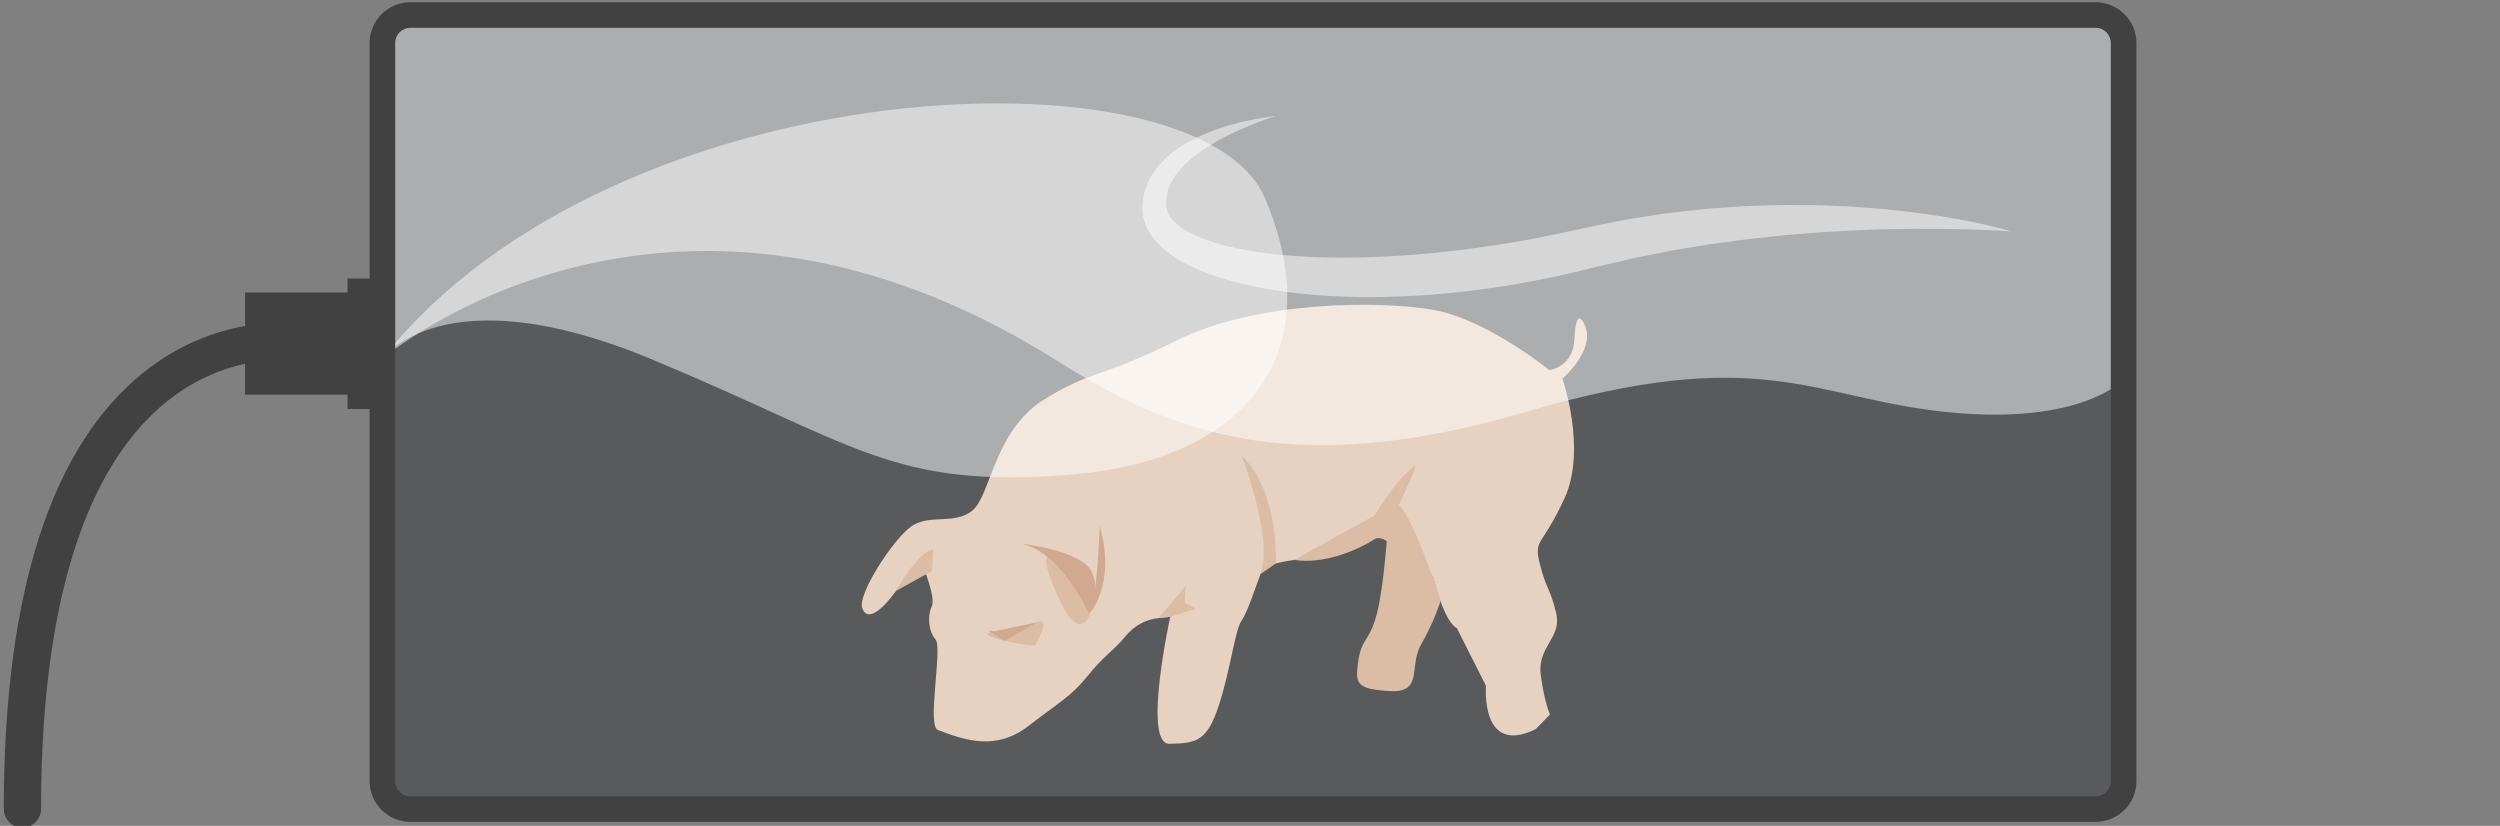 <?xml version="1.0" encoding="utf-8"?>
<!-- Generator: Adobe Illustrator 16.0.0, SVG Export Plug-In . SVG Version: 6.00 Build 0)  -->
<!DOCTYPE svg PUBLIC "-//W3C//DTD SVG 1.1//EN" "http://www.w3.org/Graphics/SVG/1.1/DTD/svg11.dtd">
<svg version="1.1" id="Layer_1" xmlns="http://www.w3.org/2000/svg" xmlns:xlink="http://www.w3.org/1999/xlink" x="0px" y="0px"
	 width="156.168px" height="51.588px" viewBox="0 0 156.168 51.588" enable-background="new 0 0 156.168 51.588"
	 xml:space="preserve">
<rect x="0" y="0" width="156.168" height="51.588" fill="#808080" stroke="none"/>
<path fill="#595A5C" d="M132.654,48.8c0,0.962-0.78,1.742-1.745,1.742H25.633c-0.963,0-1.745-0.78-1.745-1.742V2.679
	c0-0.961,0.781-1.74,1.745-1.74h105.276c0.965,0,1.745,0.779,1.745,1.74V48.8z"/>
<g>
	<path fill="#E7D1C1" d="M92.826,42.845c0,0-0.371,4.408,3.104,2.704l0.897-0.919c0,0-0.324-0.618-0.577-2.437
		c-0.252-1.818,1.344-2.323,0.957-3.909c-0.387-1.586-0.633-1.502-1.021-3.076c-0.387-1.573,0.127-1.005,1.542-4.073
		c1.416-3.068-0.127-7.486-0.127-7.486s2.372-2.022,1.223-3.652c0,0-0.405-0.587-0.472,1.174s-1.563,1.95-1.563,1.95
		s-3.906-3.167-7.243-3.761c-3.337-0.594-11.048-0.572-16.014,1.896c-4.966,2.468-5.411,1.857-8.417,3.773
		c-3.005,1.916-3.248,5.977-4.386,6.876c-1.138,0.897-2.662,0.185-3.793,0.969c-1.13,0.786-3.386,4.256-3.076,5.114
		c0.31,0.861,1.193,0.191,2.112-1.075c0.919-1.267,1.661-1.583,1.661-1.583s0.845,1.974,0.569,2.559
		c-0.276,0.583-0.212,1.549,0.239,2.057c0.451,0.508-0.552,5.39,0.143,5.656c1.776,0.675,3.656,1.297,5.678-0.264
		c2.021-1.562,2.639-1.827,3.68-3.117c1.04-1.288,1.662-1.611,2.312-2.415c0.65-0.802,1.392-1.118,2.119-1.194
		c0.728-0.078,0.728-0.078,0.728-0.078s-1.742,7.959-0.053,7.929c1.688-0.031,2.358-0.146,3.096-2.423
		c0.737-2.275,1.002-4.664,1.397-5.24c0.396-0.578,0.841-1.993,1.199-2.934c0.358-0.938,2.272-0.728,4.722-1.411
		c2.45-0.686,3.221-1.484,3.221-1.484s1.665,2.386,2.83,3.056c0,0,0.676,2.805,1.495,3.214"/>
	<path fill="#DBBCA5" d="M62.085,39.439c1.24-0.198,1.695-0.14,2.684-0.561c0.989-0.424-0.079,1.315-0.086,1.437
		C64.676,40.435,60.394,39.708,62.085,39.439z"/>
	<path fill="#DBBCA5" d="M65.403,35.431c-0.446-1.803,1.959,0.356,2.262,1.336c0.303,0.979,0.728,1.923-0.131,2.194
		C66.674,39.231,65.553,36.04,65.403,35.431z"/>
	<path fill="#DBBCA5" d="M58.297,34.3c-0.975,0.17-2.326,2.611-2.326,2.611l2.244-1.241L58.297,34.3z"/>
	<polygon fill="#DBBCA5" points="72.373,38.61 73.048,37.81 74.059,36.614 73.996,37.658 74.697,38.027 73.101,38.532 	"/>
	<path fill="#DBBCA5" d="M77.558,28.464c0,0,2.016,5.18,1.183,7.399l0.944-0.662C79.685,35.202,79.949,30.769,77.558,28.464z"/>
	<path fill="#DBBCA5" d="M85.215,33.355c0,0,1.574-3.06,3.146-4.249c0.384-0.288-1.677,3.862-1.677,3.862
		S86.409,33.535,85.215,33.355z"/>
	<path fill="#DBBCA5" d="M86.684,32.968c0,0-0.219,3.662-0.684,5.405c-0.466,1.74-0.94,1.477-1.146,2.893
		c-0.205,1.415-0.181,1.775,1.936,1.903c2.16,0.128,1.183-1.526,1.989-2.923c0.806-1.393,1.206-2.685,1.206-2.685l-0.47-1.538
		C89.513,36.024,87.538,32.552,86.684,32.968z"/>
	<path fill="#D1A890" d="M63.759,33.959c0,0,3.783,0.396,4.437,1.759c0.655,1.36-0.157,2.634-0.157,2.634
		S66.282,34.418,63.759,33.959z"/>
	<path fill="#DBBCA5" d="M80.833,34.976l5.244-2.891c0,0,0.302-1.451,1.3-0.546s2.606,6.022,2.606,6.022s-3.102-4.544-4.112-3.882
		C84.862,34.337,82.728,35.273,80.833,34.976z"/>
	<path fill="#D1A890" d="M68.694,32.863c0,0-0.15,4.879-0.655,5.489C68.039,38.352,69.753,36.531,68.694,32.863z"/>
	<polygon fill="#D1A890" points="62.085,39.439 64.769,38.878 62.761,40.026 61.703,39.385 	"/>
</g>
<path opacity="0.5" fill="#FFFFFF" d="M23.889,22.405c0,0,3.781-5.366,16.722,0c12.94,5.366,15.121,8.122,26.172,7.252
	c11.051-0.87,16.345-7.542,12.244-17.26C74.924,2.679,38.284,4.129,23.889,22.405z"/>
<path opacity="0.5" fill="#FFFFFF" d="M66.056,22.549c6.859,4.318,14.394,7.542,29.225,3.191c14.836-4.351,17.89-0.871,26.325,0
	c8.431,0.87,11.049-2.031,11.049-2.031V0.939H23.889v21.466C23.889,22.405,41.628,7.176,66.056,22.549z"/>
<g opacity="0.5">
	<path fill="#FFFFFF" d="M79.667,7.258c0,0-0.248,0.076-0.701,0.237c-0.452,0.161-1.111,0.418-1.916,0.795
		c-0.399,0.192-0.836,0.414-1.288,0.683c-0.451,0.271-0.927,0.58-1.372,0.963c-0.108,0.099-0.225,0.192-0.327,0.299
		c-0.053,0.052-0.107,0.104-0.161,0.157c-0.05,0.055-0.1,0.11-0.151,0.166c-0.105,0.109-0.189,0.233-0.284,0.35
		c-0.043,0.062-0.083,0.124-0.124,0.187l-0.062,0.093l-0.053,0.098c-0.152,0.258-0.255,0.536-0.32,0.82
		c-0.013,0.072-0.031,0.143-0.041,0.214c-0.005,0.074-0.011,0.146-0.019,0.22c-0.011,0.073,0.003,0.148,0.001,0.223l0.004,0.112
		v0.014c-0.001-0.011,0.001,0.044-0.001-0.021l0.004,0.036l0.008,0.071l0.009,0.072c0.001,0.015,0.004,0.021,0.005,0.024
		l0.006,0.015c0.008,0.021,0.012,0.041,0.02,0.064c0.023,0.057,0.039,0.116,0.068,0.172c0.05,0.116,0.12,0.228,0.208,0.338
		c0.172,0.223,0.422,0.432,0.708,0.621c0.577,0.379,1.31,0.678,2.092,0.91c1.574,0.467,3.364,0.7,5.22,0.821
		c0.464,0.029,0.935,0.046,1.409,0.061c0.475,0.015,0.954,0.021,1.436,0.019c0.964-0.003,1.942-0.038,2.928-0.088
		c1.971-0.115,3.973-0.317,5.962-0.617c0.996-0.144,1.988-0.311,2.972-0.5c0.492-0.094,0.982-0.195,1.471-0.294
		c0.245-0.052,0.488-0.105,0.731-0.156c0.251-0.056,0.503-0.113,0.755-0.169c0.494-0.104,0.986-0.206,1.482-0.308
		c0.247-0.05,0.491-0.099,0.735-0.147l0.366-0.073l0.377-0.061c0.505-0.08,1.004-0.159,1.502-0.237
		c0.249-0.039,0.495-0.077,0.742-0.115c0.245-0.032,0.49-0.056,0.733-0.083c0.974-0.103,1.929-0.231,2.869-0.276
		c0.469-0.031,0.934-0.062,1.395-0.092c0.457-0.021,0.912-0.034,1.357-0.045c0.449-0.008,0.89-0.03,1.324-0.026
		c0.435,0.003,0.862,0.006,1.283,0.01c0.211,0.002,0.418,0.005,0.625,0.008c0.207,0.005,0.411,0.016,0.614,0.023
		c0.404,0.019,0.802,0.036,1.19,0.053c0.391,0.014,0.77,0.051,1.142,0.078c0.37,0.029,0.733,0.058,1.088,0.085
		c0.704,0.078,1.374,0.141,2,0.225c1.252,0.167,2.338,0.341,3.226,0.521c0.223,0.043,0.433,0.085,0.631,0.124
		c0.195,0.044,0.382,0.086,0.552,0.125c0.344,0.076,0.635,0.149,0.868,0.207c0.469,0.118,0.717,0.195,0.717,0.195
		s-0.259-0.02-0.74-0.047c-0.24-0.013-0.536-0.032-0.887-0.043c-0.35-0.015-0.749-0.028-1.198-0.04
		c-0.897-0.028-1.985-0.038-3.23-0.035c-0.621,0.01-1.285,0.021-1.98,0.031c-0.697,0.033-1.43,0.042-2.192,0.088
		c-0.379,0.021-0.769,0.043-1.165,0.066c-0.199,0.011-0.397,0.02-0.6,0.034c-0.199,0.017-0.404,0.034-0.608,0.052
		c-0.409,0.032-0.824,0.064-1.246,0.098c-0.422,0.031-0.851,0.088-1.283,0.131c-0.433,0.045-0.872,0.091-1.315,0.138
		c-0.441,0.06-0.891,0.12-1.342,0.181c-0.227,0.03-0.453,0.061-0.681,0.091c-0.229,0.025-0.458,0.065-0.688,0.103
		c-0.459,0.076-0.92,0.151-1.388,0.228c-0.233,0.04-0.469,0.075-0.701,0.118c-0.232,0.046-0.464,0.093-0.697,0.14
		c-0.466,0.091-0.934,0.183-1.406,0.276l-0.355,0.071l-0.363,0.087c-0.241,0.059-0.484,0.116-0.728,0.175
		c-0.488,0.113-0.984,0.226-1.475,0.341c-0.242,0.06-0.483,0.12-0.724,0.18c-0.251,0.06-0.503,0.12-0.756,0.179
		c-0.505,0.118-1.014,0.227-1.526,0.327c-1.022,0.204-2.053,0.388-3.09,0.542c-1.037,0.147-2.078,0.273-3.118,0.37
		c-1.04,0.099-2.081,0.156-3.114,0.191c-0.516,0.017-1.033,0.027-1.545,0.027c-0.514-0.003-1.024-0.01-1.533-0.029
		c-1.016-0.033-2.021-0.101-3.01-0.216c-0.987-0.114-1.958-0.257-2.903-0.468c-0.944-0.209-1.869-0.458-2.752-0.802
		c-0.441-0.171-0.874-0.362-1.292-0.584c-0.418-0.222-0.825-0.47-1.202-0.778c-0.376-0.307-0.734-0.661-1.011-1.104
		c-0.14-0.218-0.256-0.458-0.339-0.712c-0.043-0.125-0.072-0.257-0.1-0.387c-0.011-0.072-0.02-0.149-0.028-0.223
		c-0.003-0.033-0.01-0.083-0.009-0.103l-0.001-0.073c-0.014-0.963,0.329-1.837,0.815-2.48l0.088-0.122l0.097-0.113
		c0.064-0.074,0.127-0.149,0.192-0.22c0.137-0.133,0.265-0.273,0.405-0.387c0.272-0.246,0.559-0.443,0.838-0.626
		c0.561-0.358,1.113-0.621,1.631-0.832c0.519-0.209,1-0.37,1.441-0.494c0.879-0.254,1.584-0.372,2.062-0.452
		C79.41,7.276,79.667,7.258,79.667,7.258z"/>
</g>
<path fill="#414142" d="M130.909,0.141H25.633c-1.402,0-2.544,1.138-2.544,2.538v14.722h-1.381v0.87H15.31v2.09
	c-1.878,0.337-4.128,1.136-6.325,2.892c-5.805,4.638-8.748,13.82-8.748,27.29c0,0.641,0.521,1.159,1.163,1.159
	s1.163-0.519,1.163-1.159c0-7.001,0.831-12.832,2.468-17.326c1.298-3.563,3.104-6.296,5.368-8.119
	c1.7-1.371,3.431-2.052,4.911-2.375v1.931h6.398v0.896h1.381V48.8c0,1.401,1.142,2.539,2.544,2.539h105.276
	c1.403,0,2.546-1.138,2.546-2.539V2.679C133.455,1.279,132.312,0.141,130.909,0.141z M131.855,48.8c0,0.522-0.425,0.944-0.946,0.944
	H25.633c-0.521,0-0.945-0.422-0.945-0.944V2.679c0-0.52,0.424-0.942,0.945-0.942h105.276c0.521,0,0.946,0.422,0.946,0.942V48.8z"/>
</svg>
